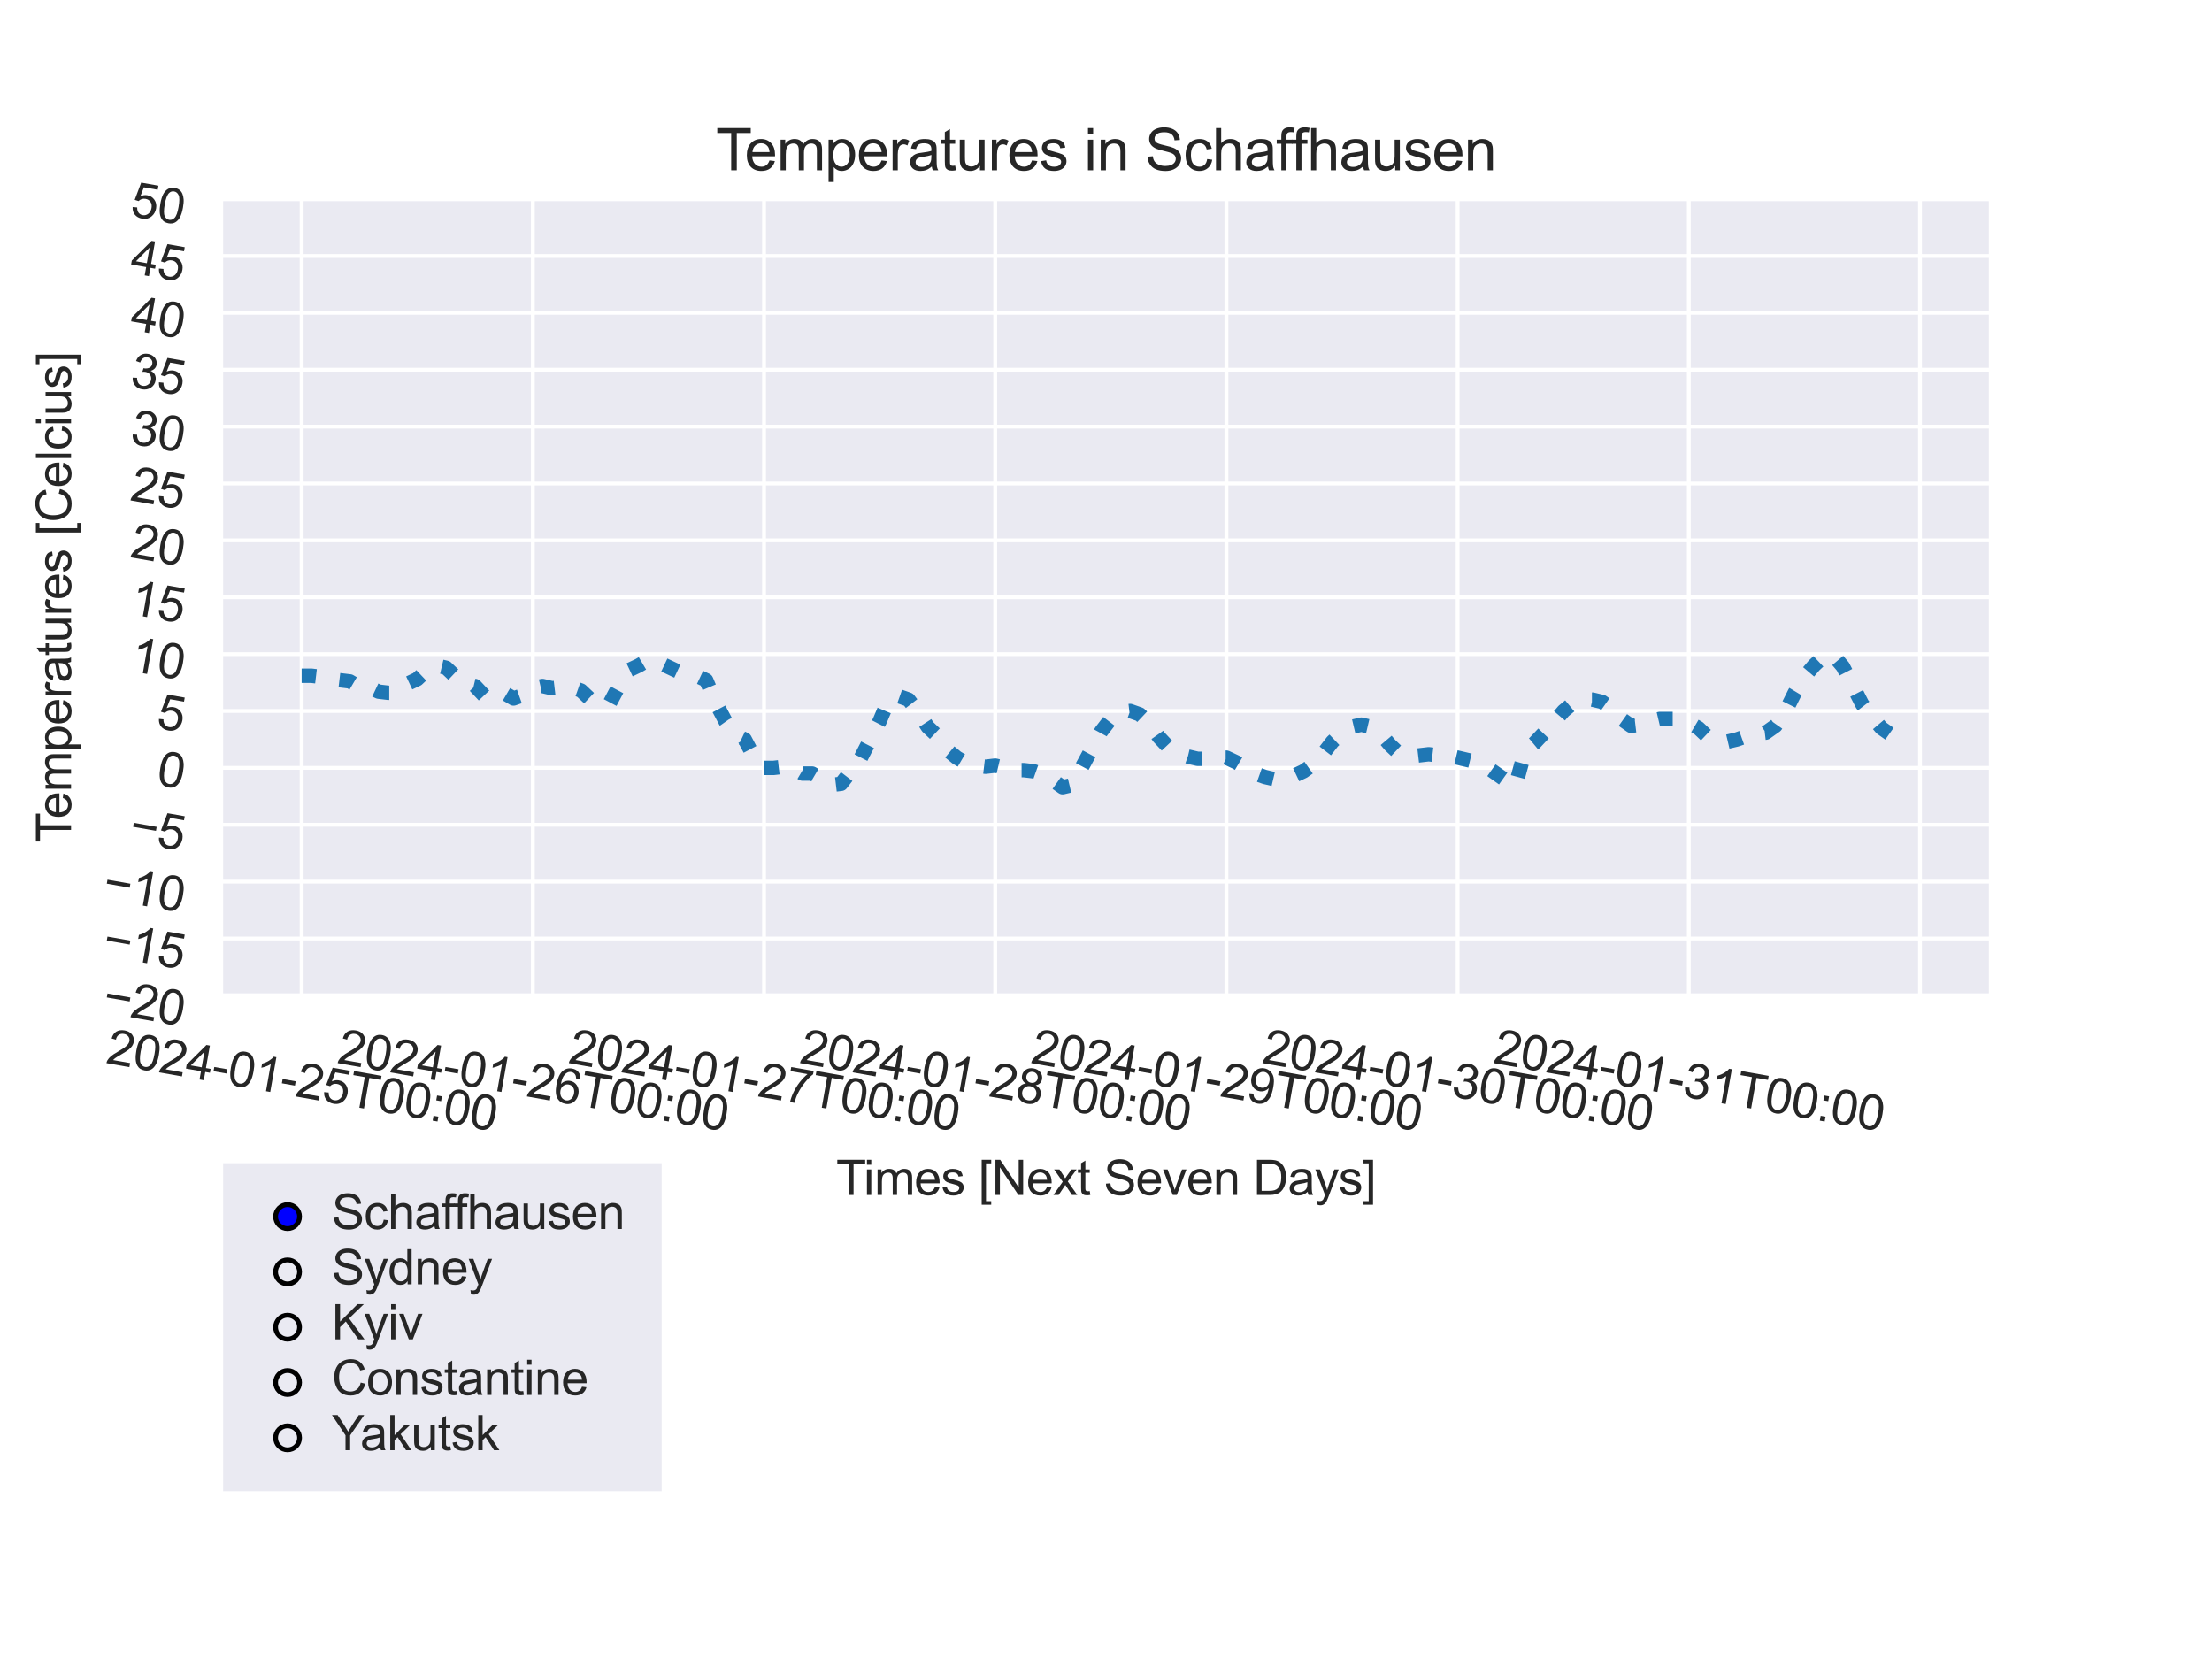 <?xml version="1.0" encoding="utf-8" standalone="no"?>
<!DOCTYPE svg PUBLIC "-//W3C//DTD SVG 1.1//EN"
  "http://www.w3.org/Graphics/SVG/1.1/DTD/svg11.dtd">
<svg xmlns:xlink="http://www.w3.org/1999/xlink" width="460.8pt" height="345.6pt" viewBox="0 0 460.8 345.6" xmlns="http://www.w3.org/2000/svg" version="1.1">
 <defs>
  <style type="text/css">*{stroke-linejoin: round; stroke-linecap: butt}</style>
 </defs>
 <g id="figure_1">
  <g id="patch_1">
   <path d="M 0 345.6 
L 460.8 345.6 
L 460.8 0 
L 0 0 
z
" style="fill: #ffffff"/>
  </g>
  <g id="axes_1">
   <g id="patch_2">
    <path d="M 46.08 207.36 
L 414.72 207.36 
L 414.72 41.472 
L 46.08 41.472 
z
" style="fill: #eaeaf2"/>
   </g>
   <g id="matplotlib.axis_1">
    <g id="xtick_1">
     <g id="line2d_1">
      <path d="M 62.836 207.36 
L 62.836 41.472 
" clip-path="url(#p18db54aef4)" style="fill: none; stroke: #ffffff; stroke-width: 0.8; stroke-linecap: round"/>
     </g>
     <g id="text_1">
      <!-- 2024-01-25T00:00 -->
      <g style="fill: #262626" transform="translate(21.874 221.409) rotate(-350) scale(0.1 -0.1)">
       <defs>
        <path id="ArialMT-32" d="M 3222 541 
L 3222 0 
L 194 0 
Q 188 203 259 391 
Q 375 700 629 1000 
Q 884 1300 1366 1694 
Q 2113 2306 2375 2664 
Q 2638 3022 2638 3341 
Q 2638 3675 2398 3904 
Q 2159 4134 1775 4134 
Q 1369 4134 1125 3890 
Q 881 3647 878 3216 
L 300 3275 
Q 359 3922 746 4261 
Q 1134 4600 1788 4600 
Q 2447 4600 2831 4234 
Q 3216 3869 3216 3328 
Q 3216 3053 3103 2787 
Q 2991 2522 2730 2228 
Q 2469 1934 1863 1422 
Q 1356 997 1212 845 
Q 1069 694 975 541 
L 3222 541 
z
" transform="scale(0.016)"/>
        <path id="ArialMT-30" d="M 266 2259 
Q 266 3072 433 3567 
Q 600 4063 929 4331 
Q 1259 4600 1759 4600 
Q 2128 4600 2406 4451 
Q 2684 4303 2865 4023 
Q 3047 3744 3150 3342 
Q 3253 2941 3253 2259 
Q 3253 1453 3087 958 
Q 2922 463 2592 192 
Q 2263 -78 1759 -78 
Q 1097 -78 719 397 
Q 266 969 266 2259 
z
M 844 2259 
Q 844 1131 1108 757 
Q 1372 384 1759 384 
Q 2147 384 2411 759 
Q 2675 1134 2675 2259 
Q 2675 3391 2411 3762 
Q 2147 4134 1753 4134 
Q 1366 4134 1134 3806 
Q 844 3388 844 2259 
z
" transform="scale(0.016)"/>
        <path id="ArialMT-34" d="M 2069 0 
L 2069 1097 
L 81 1097 
L 81 1613 
L 2172 4581 
L 2631 4581 
L 2631 1613 
L 3250 1613 
L 3250 1097 
L 2631 1097 
L 2631 0 
L 2069 0 
z
M 2069 1613 
L 2069 3678 
L 634 1613 
L 2069 1613 
z
" transform="scale(0.016)"/>
        <path id="ArialMT-2d" d="M 203 1375 
L 203 1941 
L 1931 1941 
L 1931 1375 
L 203 1375 
z
" transform="scale(0.016)"/>
        <path id="ArialMT-31" d="M 2384 0 
L 1822 0 
L 1822 3584 
Q 1619 3391 1289 3197 
Q 959 3003 697 2906 
L 697 3450 
Q 1169 3672 1522 3987 
Q 1875 4303 2022 4600 
L 2384 4600 
L 2384 0 
z
" transform="scale(0.016)"/>
        <path id="ArialMT-35" d="M 266 1200 
L 856 1250 
Q 922 819 1161 601 
Q 1400 384 1738 384 
Q 2144 384 2425 690 
Q 2706 997 2706 1503 
Q 2706 1984 2436 2262 
Q 2166 2541 1728 2541 
Q 1456 2541 1237 2417 
Q 1019 2294 894 2097 
L 366 2166 
L 809 4519 
L 3088 4519 
L 3088 3981 
L 1259 3981 
L 1013 2750 
Q 1425 3038 1878 3038 
Q 2478 3038 2890 2622 
Q 3303 2206 3303 1553 
Q 3303 931 2941 478 
Q 2500 -78 1738 -78 
Q 1113 -78 717 272 
Q 322 622 266 1200 
z
" transform="scale(0.016)"/>
        <path id="ArialMT-54" d="M 1659 0 
L 1659 4041 
L 150 4041 
L 150 4581 
L 3781 4581 
L 3781 4041 
L 2266 4041 
L 2266 0 
L 1659 0 
z
" transform="scale(0.016)"/>
        <path id="ArialMT-3a" d="M 578 2678 
L 578 3319 
L 1219 3319 
L 1219 2678 
L 578 2678 
z
M 578 0 
L 578 641 
L 1219 641 
L 1219 0 
L 578 0 
z
" transform="scale(0.016)"/>
       </defs>
       <use xlink:href="#ArialMT-32"/>
       <use xlink:href="#ArialMT-30" x="55.615"/>
       <use xlink:href="#ArialMT-32" x="111.23"/>
       <use xlink:href="#ArialMT-34" x="166.846"/>
       <use xlink:href="#ArialMT-2d" x="222.461"/>
       <use xlink:href="#ArialMT-30" x="255.762"/>
       <use xlink:href="#ArialMT-31" x="311.377"/>
       <use xlink:href="#ArialMT-2d" x="366.992"/>
       <use xlink:href="#ArialMT-32" x="400.293"/>
       <use xlink:href="#ArialMT-35" x="455.908"/>
       <use xlink:href="#ArialMT-54" x="511.523"/>
       <use xlink:href="#ArialMT-30" x="572.607"/>
       <use xlink:href="#ArialMT-30" x="628.223"/>
       <use xlink:href="#ArialMT-3a" x="683.838"/>
       <use xlink:href="#ArialMT-30" x="711.621"/>
       <use xlink:href="#ArialMT-30" x="767.236"/>
      </g>
     </g>
    </g>
    <g id="xtick_2">
     <g id="line2d_2">
      <path d="M 110.998 207.36 
L 110.998 41.472 
" clip-path="url(#p18db54aef4)" style="fill: none; stroke: #ffffff; stroke-width: 0.8; stroke-linecap: round"/>
     </g>
     <g id="text_2">
      <!-- 2024-01-26T00:00 -->
      <g style="fill: #262626" transform="translate(70.036 221.409) rotate(-350) scale(0.1 -0.1)">
       <defs>
        <path id="ArialMT-36" d="M 3184 3459 
L 2625 3416 
Q 2550 3747 2413 3897 
Q 2184 4138 1850 4138 
Q 1581 4138 1378 3988 
Q 1113 3794 959 3422 
Q 806 3050 800 2363 
Q 1003 2672 1297 2822 
Q 1591 2972 1913 2972 
Q 2475 2972 2870 2558 
Q 3266 2144 3266 1488 
Q 3266 1056 3080 686 
Q 2894 316 2569 119 
Q 2244 -78 1831 -78 
Q 1128 -78 684 439 
Q 241 956 241 2144 
Q 241 3472 731 4075 
Q 1159 4600 1884 4600 
Q 2425 4600 2770 4297 
Q 3116 3994 3184 3459 
z
M 888 1484 
Q 888 1194 1011 928 
Q 1134 663 1356 523 
Q 1578 384 1822 384 
Q 2178 384 2434 671 
Q 2691 959 2691 1453 
Q 2691 1928 2437 2201 
Q 2184 2475 1800 2475 
Q 1419 2475 1153 2201 
Q 888 1928 888 1484 
z
" transform="scale(0.016)"/>
       </defs>
       <use xlink:href="#ArialMT-32"/>
       <use xlink:href="#ArialMT-30" x="55.615"/>
       <use xlink:href="#ArialMT-32" x="111.23"/>
       <use xlink:href="#ArialMT-34" x="166.846"/>
       <use xlink:href="#ArialMT-2d" x="222.461"/>
       <use xlink:href="#ArialMT-30" x="255.762"/>
       <use xlink:href="#ArialMT-31" x="311.377"/>
       <use xlink:href="#ArialMT-2d" x="366.992"/>
       <use xlink:href="#ArialMT-32" x="400.293"/>
       <use xlink:href="#ArialMT-36" x="455.908"/>
       <use xlink:href="#ArialMT-54" x="511.523"/>
       <use xlink:href="#ArialMT-30" x="572.607"/>
       <use xlink:href="#ArialMT-30" x="628.223"/>
       <use xlink:href="#ArialMT-3a" x="683.838"/>
       <use xlink:href="#ArialMT-30" x="711.621"/>
       <use xlink:href="#ArialMT-30" x="767.236"/>
      </g>
     </g>
    </g>
    <g id="xtick_3">
     <g id="line2d_3">
      <path d="M 159.16 207.36 
L 159.16 41.472 
" clip-path="url(#p18db54aef4)" style="fill: none; stroke: #ffffff; stroke-width: 0.8; stroke-linecap: round"/>
     </g>
     <g id="text_3">
      <!-- 2024-01-27T00:00 -->
      <g style="fill: #262626" transform="translate(118.198 221.409) rotate(-350) scale(0.1 -0.1)">
       <defs>
        <path id="ArialMT-37" d="M 303 3981 
L 303 4522 
L 3269 4522 
L 3269 4084 
Q 2831 3619 2401 2847 
Q 1972 2075 1738 1259 
Q 1569 684 1522 0 
L 944 0 
Q 953 541 1156 1306 
Q 1359 2072 1739 2783 
Q 2119 3494 2547 3981 
L 303 3981 
z
" transform="scale(0.016)"/>
       </defs>
       <use xlink:href="#ArialMT-32"/>
       <use xlink:href="#ArialMT-30" x="55.615"/>
       <use xlink:href="#ArialMT-32" x="111.23"/>
       <use xlink:href="#ArialMT-34" x="166.846"/>
       <use xlink:href="#ArialMT-2d" x="222.461"/>
       <use xlink:href="#ArialMT-30" x="255.762"/>
       <use xlink:href="#ArialMT-31" x="311.377"/>
       <use xlink:href="#ArialMT-2d" x="366.992"/>
       <use xlink:href="#ArialMT-32" x="400.293"/>
       <use xlink:href="#ArialMT-37" x="455.908"/>
       <use xlink:href="#ArialMT-54" x="511.523"/>
       <use xlink:href="#ArialMT-30" x="572.607"/>
       <use xlink:href="#ArialMT-30" x="628.223"/>
       <use xlink:href="#ArialMT-3a" x="683.838"/>
       <use xlink:href="#ArialMT-30" x="711.621"/>
       <use xlink:href="#ArialMT-30" x="767.236"/>
      </g>
     </g>
    </g>
    <g id="xtick_4">
     <g id="line2d_4">
      <path d="M 207.322 207.36 
L 207.322 41.472 
" clip-path="url(#p18db54aef4)" style="fill: none; stroke: #ffffff; stroke-width: 0.8; stroke-linecap: round"/>
     </g>
     <g id="text_4">
      <!-- 2024-01-28T00:00 -->
      <g style="fill: #262626" transform="translate(166.36 221.409) rotate(-350) scale(0.1 -0.1)">
       <defs>
        <path id="ArialMT-38" d="M 1131 2484 
Q 781 2613 612 2850 
Q 444 3088 444 3419 
Q 444 3919 803 4259 
Q 1163 4600 1759 4600 
Q 2359 4600 2725 4251 
Q 3091 3903 3091 3403 
Q 3091 3084 2923 2848 
Q 2756 2613 2416 2484 
Q 2838 2347 3058 2040 
Q 3278 1734 3278 1309 
Q 3278 722 2862 322 
Q 2447 -78 1769 -78 
Q 1091 -78 675 323 
Q 259 725 259 1325 
Q 259 1772 486 2073 
Q 713 2375 1131 2484 
z
M 1019 3438 
Q 1019 3113 1228 2906 
Q 1438 2700 1772 2700 
Q 2097 2700 2305 2904 
Q 2513 3109 2513 3406 
Q 2513 3716 2298 3927 
Q 2084 4138 1766 4138 
Q 1444 4138 1231 3931 
Q 1019 3725 1019 3438 
z
M 838 1322 
Q 838 1081 952 856 
Q 1066 631 1291 507 
Q 1516 384 1775 384 
Q 2178 384 2440 643 
Q 2703 903 2703 1303 
Q 2703 1709 2433 1975 
Q 2163 2241 1756 2241 
Q 1359 2241 1098 1978 
Q 838 1716 838 1322 
z
" transform="scale(0.016)"/>
       </defs>
       <use xlink:href="#ArialMT-32"/>
       <use xlink:href="#ArialMT-30" x="55.615"/>
       <use xlink:href="#ArialMT-32" x="111.23"/>
       <use xlink:href="#ArialMT-34" x="166.846"/>
       <use xlink:href="#ArialMT-2d" x="222.461"/>
       <use xlink:href="#ArialMT-30" x="255.762"/>
       <use xlink:href="#ArialMT-31" x="311.377"/>
       <use xlink:href="#ArialMT-2d" x="366.992"/>
       <use xlink:href="#ArialMT-32" x="400.293"/>
       <use xlink:href="#ArialMT-38" x="455.908"/>
       <use xlink:href="#ArialMT-54" x="511.523"/>
       <use xlink:href="#ArialMT-30" x="572.607"/>
       <use xlink:href="#ArialMT-30" x="628.223"/>
       <use xlink:href="#ArialMT-3a" x="683.838"/>
       <use xlink:href="#ArialMT-30" x="711.621"/>
       <use xlink:href="#ArialMT-30" x="767.236"/>
      </g>
     </g>
    </g>
    <g id="xtick_5">
     <g id="line2d_5">
      <path d="M 255.484 207.36 
L 255.484 41.472 
" clip-path="url(#p18db54aef4)" style="fill: none; stroke: #ffffff; stroke-width: 0.8; stroke-linecap: round"/>
     </g>
     <g id="text_5">
      <!-- 2024-01-29T00:00 -->
      <g style="fill: #262626" transform="translate(214.522 221.409) rotate(-350) scale(0.1 -0.1)">
       <defs>
        <path id="ArialMT-39" d="M 350 1059 
L 891 1109 
Q 959 728 1153 556 
Q 1347 384 1650 384 
Q 1909 384 2104 503 
Q 2300 622 2425 820 
Q 2550 1019 2634 1356 
Q 2719 1694 2719 2044 
Q 2719 2081 2716 2156 
Q 2547 1888 2255 1720 
Q 1963 1553 1622 1553 
Q 1053 1553 659 1965 
Q 266 2378 266 3053 
Q 266 3750 677 4175 
Q 1088 4600 1706 4600 
Q 2153 4600 2523 4359 
Q 2894 4119 3086 3673 
Q 3278 3228 3278 2384 
Q 3278 1506 3087 986 
Q 2897 466 2520 194 
Q 2144 -78 1638 -78 
Q 1100 -78 759 220 
Q 419 519 350 1059 
z
M 2653 3081 
Q 2653 3566 2395 3850 
Q 2138 4134 1775 4134 
Q 1400 4134 1122 3828 
Q 844 3522 844 3034 
Q 844 2597 1108 2323 
Q 1372 2050 1759 2050 
Q 2150 2050 2401 2323 
Q 2653 2597 2653 3081 
z
" transform="scale(0.016)"/>
       </defs>
       <use xlink:href="#ArialMT-32"/>
       <use xlink:href="#ArialMT-30" x="55.615"/>
       <use xlink:href="#ArialMT-32" x="111.23"/>
       <use xlink:href="#ArialMT-34" x="166.846"/>
       <use xlink:href="#ArialMT-2d" x="222.461"/>
       <use xlink:href="#ArialMT-30" x="255.762"/>
       <use xlink:href="#ArialMT-31" x="311.377"/>
       <use xlink:href="#ArialMT-2d" x="366.992"/>
       <use xlink:href="#ArialMT-32" x="400.293"/>
       <use xlink:href="#ArialMT-39" x="455.908"/>
       <use xlink:href="#ArialMT-54" x="511.523"/>
       <use xlink:href="#ArialMT-30" x="572.607"/>
       <use xlink:href="#ArialMT-30" x="628.223"/>
       <use xlink:href="#ArialMT-3a" x="683.838"/>
       <use xlink:href="#ArialMT-30" x="711.621"/>
       <use xlink:href="#ArialMT-30" x="767.236"/>
      </g>
     </g>
    </g>
    <g id="xtick_6">
     <g id="line2d_6">
      <path d="M 303.646 207.36 
L 303.646 41.472 
" clip-path="url(#p18db54aef4)" style="fill: none; stroke: #ffffff; stroke-width: 0.8; stroke-linecap: round"/>
     </g>
     <g id="text_6">
      <!-- 2024-01-30T00:00 -->
      <g style="fill: #262626" transform="translate(262.684 221.409) rotate(-350) scale(0.1 -0.1)">
       <defs>
        <path id="ArialMT-33" d="M 269 1209 
L 831 1284 
Q 928 806 1161 595 
Q 1394 384 1728 384 
Q 2125 384 2398 659 
Q 2672 934 2672 1341 
Q 2672 1728 2419 1979 
Q 2166 2231 1775 2231 
Q 1616 2231 1378 2169 
L 1441 2663 
Q 1497 2656 1531 2656 
Q 1891 2656 2178 2843 
Q 2466 3031 2466 3422 
Q 2466 3731 2256 3934 
Q 2047 4138 1716 4138 
Q 1388 4138 1169 3931 
Q 950 3725 888 3313 
L 325 3413 
Q 428 3978 793 4289 
Q 1159 4600 1703 4600 
Q 2078 4600 2393 4439 
Q 2709 4278 2876 4000 
Q 3044 3722 3044 3409 
Q 3044 3113 2884 2869 
Q 2725 2625 2413 2481 
Q 2819 2388 3044 2092 
Q 3269 1797 3269 1353 
Q 3269 753 2831 336 
Q 2394 -81 1725 -81 
Q 1122 -81 723 278 
Q 325 638 269 1209 
z
" transform="scale(0.016)"/>
       </defs>
       <use xlink:href="#ArialMT-32"/>
       <use xlink:href="#ArialMT-30" x="55.615"/>
       <use xlink:href="#ArialMT-32" x="111.23"/>
       <use xlink:href="#ArialMT-34" x="166.846"/>
       <use xlink:href="#ArialMT-2d" x="222.461"/>
       <use xlink:href="#ArialMT-30" x="255.762"/>
       <use xlink:href="#ArialMT-31" x="311.377"/>
       <use xlink:href="#ArialMT-2d" x="366.992"/>
       <use xlink:href="#ArialMT-33" x="400.293"/>
       <use xlink:href="#ArialMT-30" x="455.908"/>
       <use xlink:href="#ArialMT-54" x="511.523"/>
       <use xlink:href="#ArialMT-30" x="572.607"/>
       <use xlink:href="#ArialMT-30" x="628.223"/>
       <use xlink:href="#ArialMT-3a" x="683.838"/>
       <use xlink:href="#ArialMT-30" x="711.621"/>
       <use xlink:href="#ArialMT-30" x="767.236"/>
      </g>
     </g>
    </g>
    <g id="xtick_7">
     <g id="line2d_7">
      <path d="M 351.808 207.36 
L 351.808 41.472 
" clip-path="url(#p18db54aef4)" style="fill: none; stroke: #ffffff; stroke-width: 0.8; stroke-linecap: round"/>
     </g>
     <g id="text_7">
      <!-- 2024-01-31T00:00 -->
      <g style="fill: #262626" transform="translate(310.846 221.409) rotate(-350) scale(0.1 -0.1)">
       <use xlink:href="#ArialMT-32"/>
       <use xlink:href="#ArialMT-30" x="55.615"/>
       <use xlink:href="#ArialMT-32" x="111.23"/>
       <use xlink:href="#ArialMT-34" x="166.846"/>
       <use xlink:href="#ArialMT-2d" x="222.461"/>
       <use xlink:href="#ArialMT-30" x="255.762"/>
       <use xlink:href="#ArialMT-31" x="311.377"/>
       <use xlink:href="#ArialMT-2d" x="366.992"/>
       <use xlink:href="#ArialMT-33" x="400.293"/>
       <use xlink:href="#ArialMT-31" x="455.908"/>
       <use xlink:href="#ArialMT-54" x="511.523"/>
       <use xlink:href="#ArialMT-30" x="572.607"/>
       <use xlink:href="#ArialMT-30" x="628.223"/>
       <use xlink:href="#ArialMT-3a" x="683.838"/>
       <use xlink:href="#ArialMT-30" x="711.621"/>
       <use xlink:href="#ArialMT-30" x="767.236"/>
      </g>
     </g>
    </g>
    <g id="xtick_8">
     <g id="line2d_8">
      <path d="M 399.97 207.36 
L 399.97 41.472 
" clip-path="url(#p18db54aef4)" style="fill: none; stroke: #ffffff; stroke-width: 0.8; stroke-linecap: round"/>
     </g>
    </g>
    <g id="text_8">
     <!-- Times [Next Seven Days] -->
     <g style="fill: #262626" transform="translate(174.184 248.933) scale(0.1 -0.1)">
      <defs>
       <path id="ArialMT-69" d="M 425 3934 
L 425 4581 
L 988 4581 
L 988 3934 
L 425 3934 
z
M 425 0 
L 425 3319 
L 988 3319 
L 988 0 
L 425 0 
z
" transform="scale(0.016)"/>
       <path id="ArialMT-6d" d="M 422 0 
L 422 3319 
L 925 3319 
L 925 2853 
Q 1081 3097 1340 3245 
Q 1600 3394 1931 3394 
Q 2300 3394 2536 3241 
Q 2772 3088 2869 2813 
Q 3263 3394 3894 3394 
Q 4388 3394 4653 3120 
Q 4919 2847 4919 2278 
L 4919 0 
L 4359 0 
L 4359 2091 
Q 4359 2428 4304 2576 
Q 4250 2725 4106 2815 
Q 3963 2906 3769 2906 
Q 3419 2906 3187 2673 
Q 2956 2441 2956 1928 
L 2956 0 
L 2394 0 
L 2394 2156 
Q 2394 2531 2256 2718 
Q 2119 2906 1806 2906 
Q 1569 2906 1367 2781 
Q 1166 2656 1075 2415 
Q 984 2175 984 1722 
L 984 0 
L 422 0 
z
" transform="scale(0.016)"/>
       <path id="ArialMT-65" d="M 2694 1069 
L 3275 997 
Q 3138 488 2766 206 
Q 2394 -75 1816 -75 
Q 1088 -75 661 373 
Q 234 822 234 1631 
Q 234 2469 665 2931 
Q 1097 3394 1784 3394 
Q 2450 3394 2872 2941 
Q 3294 2488 3294 1666 
Q 3294 1616 3291 1516 
L 816 1516 
Q 847 969 1125 678 
Q 1403 388 1819 388 
Q 2128 388 2347 550 
Q 2566 713 2694 1069 
z
M 847 1978 
L 2700 1978 
Q 2663 2397 2488 2606 
Q 2219 2931 1791 2931 
Q 1403 2931 1139 2672 
Q 875 2413 847 1978 
z
" transform="scale(0.016)"/>
       <path id="ArialMT-73" d="M 197 991 
L 753 1078 
Q 800 744 1014 566 
Q 1228 388 1613 388 
Q 2000 388 2187 545 
Q 2375 703 2375 916 
Q 2375 1106 2209 1216 
Q 2094 1291 1634 1406 
Q 1016 1563 777 1677 
Q 538 1791 414 1992 
Q 291 2194 291 2438 
Q 291 2659 392 2848 
Q 494 3038 669 3163 
Q 800 3259 1026 3326 
Q 1253 3394 1513 3394 
Q 1903 3394 2198 3281 
Q 2494 3169 2634 2976 
Q 2775 2784 2828 2463 
L 2278 2388 
Q 2241 2644 2061 2787 
Q 1881 2931 1553 2931 
Q 1166 2931 1000 2803 
Q 834 2675 834 2503 
Q 834 2394 903 2306 
Q 972 2216 1119 2156 
Q 1203 2125 1616 2013 
Q 2213 1853 2448 1751 
Q 2684 1650 2818 1456 
Q 2953 1263 2953 975 
Q 2953 694 2789 445 
Q 2625 197 2315 61 
Q 2006 -75 1616 -75 
Q 969 -75 630 194 
Q 291 463 197 991 
z
" transform="scale(0.016)"/>
       <path id="ArialMT-20" transform="scale(0.016)"/>
       <path id="ArialMT-5b" d="M 434 -1272 
L 434 4581 
L 1675 4581 
L 1675 4116 
L 997 4116 
L 997 -806 
L 1675 -806 
L 1675 -1272 
L 434 -1272 
z
" transform="scale(0.016)"/>
       <path id="ArialMT-4e" d="M 488 0 
L 488 4581 
L 1109 4581 
L 3516 984 
L 3516 4581 
L 4097 4581 
L 4097 0 
L 3475 0 
L 1069 3600 
L 1069 0 
L 488 0 
z
" transform="scale(0.016)"/>
       <path id="ArialMT-78" d="M 47 0 
L 1259 1725 
L 138 3319 
L 841 3319 
L 1350 2541 
Q 1494 2319 1581 2169 
Q 1719 2375 1834 2534 
L 2394 3319 
L 3066 3319 
L 1919 1756 
L 3153 0 
L 2463 0 
L 1781 1031 
L 1600 1309 
L 728 0 
L 47 0 
z
" transform="scale(0.016)"/>
       <path id="ArialMT-74" d="M 1650 503 
L 1731 6 
Q 1494 -44 1306 -44 
Q 1000 -44 831 53 
Q 663 150 594 308 
Q 525 466 525 972 
L 525 2881 
L 113 2881 
L 113 3319 
L 525 3319 
L 525 4141 
L 1084 4478 
L 1084 3319 
L 1650 3319 
L 1650 2881 
L 1084 2881 
L 1084 941 
Q 1084 700 1114 631 
Q 1144 563 1211 522 
Q 1278 481 1403 481 
Q 1497 481 1650 503 
z
" transform="scale(0.016)"/>
       <path id="ArialMT-53" d="M 288 1472 
L 859 1522 
Q 900 1178 1048 958 
Q 1197 738 1509 602 
Q 1822 466 2213 466 
Q 2559 466 2825 569 
Q 3091 672 3220 851 
Q 3350 1031 3350 1244 
Q 3350 1459 3225 1620 
Q 3100 1781 2813 1891 
Q 2628 1963 1997 2114 
Q 1366 2266 1113 2400 
Q 784 2572 623 2826 
Q 463 3081 463 3397 
Q 463 3744 659 4045 
Q 856 4347 1234 4503 
Q 1613 4659 2075 4659 
Q 2584 4659 2973 4495 
Q 3363 4331 3572 4012 
Q 3781 3694 3797 3291 
L 3216 3247 
Q 3169 3681 2898 3903 
Q 2628 4125 2100 4125 
Q 1550 4125 1298 3923 
Q 1047 3722 1047 3438 
Q 1047 3191 1225 3031 
Q 1400 2872 2139 2705 
Q 2878 2538 3153 2413 
Q 3553 2228 3743 1945 
Q 3934 1663 3934 1294 
Q 3934 928 3725 604 
Q 3516 281 3123 101 
Q 2731 -78 2241 -78 
Q 1619 -78 1198 103 
Q 778 284 539 648 
Q 300 1013 288 1472 
z
" transform="scale(0.016)"/>
       <path id="ArialMT-76" d="M 1344 0 
L 81 3319 
L 675 3319 
L 1388 1331 
Q 1503 1009 1600 663 
Q 1675 925 1809 1294 
L 2547 3319 
L 3125 3319 
L 1869 0 
L 1344 0 
z
" transform="scale(0.016)"/>
       <path id="ArialMT-6e" d="M 422 0 
L 422 3319 
L 928 3319 
L 928 2847 
Q 1294 3394 1984 3394 
Q 2284 3394 2536 3286 
Q 2788 3178 2913 3003 
Q 3038 2828 3088 2588 
Q 3119 2431 3119 2041 
L 3119 0 
L 2556 0 
L 2556 2019 
Q 2556 2363 2490 2533 
Q 2425 2703 2258 2804 
Q 2091 2906 1866 2906 
Q 1506 2906 1245 2678 
Q 984 2450 984 1813 
L 984 0 
L 422 0 
z
" transform="scale(0.016)"/>
       <path id="ArialMT-44" d="M 494 0 
L 494 4581 
L 2072 4581 
Q 2606 4581 2888 4516 
Q 3281 4425 3559 4188 
Q 3922 3881 4101 3404 
Q 4281 2928 4281 2316 
Q 4281 1794 4159 1391 
Q 4038 988 3847 723 
Q 3656 459 3429 307 
Q 3203 156 2883 78 
Q 2563 0 2147 0 
L 494 0 
z
M 1100 541 
L 2078 541 
Q 2531 541 2789 625 
Q 3047 709 3200 863 
Q 3416 1078 3536 1442 
Q 3656 1806 3656 2325 
Q 3656 3044 3420 3430 
Q 3184 3816 2847 3947 
Q 2603 4041 2063 4041 
L 1100 4041 
L 1100 541 
z
" transform="scale(0.016)"/>
       <path id="ArialMT-61" d="M 2588 409 
Q 2275 144 1986 34 
Q 1697 -75 1366 -75 
Q 819 -75 525 192 
Q 231 459 231 875 
Q 231 1119 342 1320 
Q 453 1522 633 1644 
Q 813 1766 1038 1828 
Q 1203 1872 1538 1913 
Q 2219 1994 2541 2106 
Q 2544 2222 2544 2253 
Q 2544 2597 2384 2738 
Q 2169 2928 1744 2928 
Q 1347 2928 1158 2789 
Q 969 2650 878 2297 
L 328 2372 
Q 403 2725 575 2942 
Q 747 3159 1072 3276 
Q 1397 3394 1825 3394 
Q 2250 3394 2515 3294 
Q 2781 3194 2906 3042 
Q 3031 2891 3081 2659 
Q 3109 2516 3109 2141 
L 3109 1391 
Q 3109 606 3145 398 
Q 3181 191 3288 0 
L 2700 0 
Q 2613 175 2588 409 
z
M 2541 1666 
Q 2234 1541 1622 1453 
Q 1275 1403 1131 1340 
Q 988 1278 909 1158 
Q 831 1038 831 891 
Q 831 666 1001 516 
Q 1172 366 1500 366 
Q 1825 366 2078 508 
Q 2331 650 2450 897 
Q 2541 1088 2541 1459 
L 2541 1666 
z
" transform="scale(0.016)"/>
       <path id="ArialMT-79" d="M 397 -1278 
L 334 -750 
Q 519 -800 656 -800 
Q 844 -800 956 -737 
Q 1069 -675 1141 -563 
Q 1194 -478 1313 -144 
Q 1328 -97 1363 -6 
L 103 3319 
L 709 3319 
L 1400 1397 
Q 1534 1031 1641 628 
Q 1738 1016 1872 1384 
L 2581 3319 
L 3144 3319 
L 1881 -56 
Q 1678 -603 1566 -809 
Q 1416 -1088 1222 -1217 
Q 1028 -1347 759 -1347 
Q 597 -1347 397 -1278 
z
" transform="scale(0.016)"/>
       <path id="ArialMT-5d" d="M 1363 -1272 
L 122 -1272 
L 122 -806 
L 800 -806 
L 800 4116 
L 122 4116 
L 122 4581 
L 1363 4581 
L 1363 -1272 
z
" transform="scale(0.016)"/>
      </defs>
      <use xlink:href="#ArialMT-54"/>
      <use xlink:href="#ArialMT-69" x="57.334"/>
      <use xlink:href="#ArialMT-6d" x="79.551"/>
      <use xlink:href="#ArialMT-65" x="162.852"/>
      <use xlink:href="#ArialMT-73" x="218.467"/>
      <use xlink:href="#ArialMT-20" x="268.467"/>
      <use xlink:href="#ArialMT-5b" x="296.25"/>
      <use xlink:href="#ArialMT-4e" x="324.033"/>
      <use xlink:href="#ArialMT-65" x="396.25"/>
      <use xlink:href="#ArialMT-78" x="451.865"/>
      <use xlink:href="#ArialMT-74" x="501.865"/>
      <use xlink:href="#ArialMT-20" x="529.648"/>
      <use xlink:href="#ArialMT-53" x="557.432"/>
      <use xlink:href="#ArialMT-65" x="624.131"/>
      <use xlink:href="#ArialMT-76" x="679.746"/>
      <use xlink:href="#ArialMT-65" x="729.746"/>
      <use xlink:href="#ArialMT-6e" x="785.361"/>
      <use xlink:href="#ArialMT-20" x="840.977"/>
      <use xlink:href="#ArialMT-44" x="868.76"/>
      <use xlink:href="#ArialMT-61" x="940.977"/>
      <use xlink:href="#ArialMT-79" x="996.592"/>
      <use xlink:href="#ArialMT-73" x="1046.592"/>
      <use xlink:href="#ArialMT-5d" x="1096.592"/>
     </g>
    </g>
   </g>
   <g id="matplotlib.axis_2">
    <g id="ytick_1">
     <g id="line2d_9">
      <path d="M 46.08 207.36 
L 414.72 207.36 
" clip-path="url(#p18db54aef4)" style="fill: none; stroke: #ffffff; stroke-width: 0.8; stroke-linecap: round"/>
     </g>
     <g id="text_9">
      <!-- −20 -->
      <g style="fill: #262626" transform="translate(21.132 210.83) rotate(-350) scale(0.1 -0.1)">
       <defs>
        <path id="ArialMT-2212" d="M 3381 1997 
L 356 1997 
L 356 2522 
L 3381 2522 
L 3381 1997 
z
" transform="scale(0.016)"/>
       </defs>
       <use xlink:href="#ArialMT-2212"/>
       <use xlink:href="#ArialMT-32" x="58.398"/>
       <use xlink:href="#ArialMT-30" x="114.014"/>
      </g>
     </g>
    </g>
    <g id="ytick_2">
     <g id="line2d_10">
      <path d="M 46.08 195.511 
L 414.72 195.511 
" clip-path="url(#p18db54aef4)" style="fill: none; stroke: #ffffff; stroke-width: 0.8; stroke-linecap: round"/>
     </g>
     <g id="text_10">
      <!-- −15 -->
      <g style="fill: #262626" transform="translate(21.132 198.981) rotate(-350) scale(0.1 -0.1)">
       <use xlink:href="#ArialMT-2212"/>
       <use xlink:href="#ArialMT-31" x="58.398"/>
       <use xlink:href="#ArialMT-35" x="114.014"/>
      </g>
     </g>
    </g>
    <g id="ytick_3">
     <g id="line2d_11">
      <path d="M 46.08 183.662 
L 414.72 183.662 
" clip-path="url(#p18db54aef4)" style="fill: none; stroke: #ffffff; stroke-width: 0.8; stroke-linecap: round"/>
     </g>
     <g id="text_11">
      <!-- −10 -->
      <g style="fill: #262626" transform="translate(21.132 187.132) rotate(-350) scale(0.1 -0.1)">
       <use xlink:href="#ArialMT-2212"/>
       <use xlink:href="#ArialMT-31" x="58.398"/>
       <use xlink:href="#ArialMT-30" x="114.014"/>
      </g>
     </g>
    </g>
    <g id="ytick_4">
     <g id="line2d_12">
      <path d="M 46.08 171.813 
L 414.72 171.813 
" clip-path="url(#p18db54aef4)" style="fill: none; stroke: #ffffff; stroke-width: 0.8; stroke-linecap: round"/>
     </g>
     <g id="text_12">
      <!-- −5 -->
      <g style="fill: #262626" transform="translate(26.609 175.283) rotate(-350) scale(0.1 -0.1)">
       <use xlink:href="#ArialMT-2212"/>
       <use xlink:href="#ArialMT-35" x="58.398"/>
      </g>
     </g>
    </g>
    <g id="ytick_5">
     <g id="line2d_13">
      <path d="M 46.08 159.963 
L 414.72 159.963 
" clip-path="url(#p18db54aef4)" style="fill: none; stroke: #ffffff; stroke-width: 0.8; stroke-linecap: round"/>
     </g>
     <g id="text_13">
      <!-- 0 -->
      <g style="fill: #262626" transform="translate(32.361 163.434) rotate(-350) scale(0.1 -0.1)">
       <use xlink:href="#ArialMT-30"/>
      </g>
     </g>
    </g>
    <g id="ytick_6">
     <g id="line2d_14">
      <path d="M 46.08 148.114 
L 414.72 148.114 
" clip-path="url(#p18db54aef4)" style="fill: none; stroke: #ffffff; stroke-width: 0.8; stroke-linecap: round"/>
     </g>
     <g id="text_14">
      <!-- 5 -->
      <g style="fill: #262626" transform="translate(32.361 151.584) rotate(-350) scale(0.1 -0.1)">
       <use xlink:href="#ArialMT-35"/>
      </g>
     </g>
    </g>
    <g id="ytick_7">
     <g id="line2d_15">
      <path d="M 46.08 136.265 
L 414.72 136.265 
" clip-path="url(#p18db54aef4)" style="fill: none; stroke: #ffffff; stroke-width: 0.8; stroke-linecap: round"/>
     </g>
     <g id="text_15">
      <!-- 10 -->
      <g style="fill: #262626" transform="translate(26.884 139.735) rotate(-350) scale(0.1 -0.1)">
       <use xlink:href="#ArialMT-31"/>
       <use xlink:href="#ArialMT-30" x="55.615"/>
      </g>
     </g>
    </g>
    <g id="ytick_8">
     <g id="line2d_16">
      <path d="M 46.08 124.416 
L 414.72 124.416 
" clip-path="url(#p18db54aef4)" style="fill: none; stroke: #ffffff; stroke-width: 0.8; stroke-linecap: round"/>
     </g>
     <g id="text_16">
      <!-- 15 -->
      <g style="fill: #262626" transform="translate(26.884 127.886) rotate(-350) scale(0.1 -0.1)">
       <use xlink:href="#ArialMT-31"/>
       <use xlink:href="#ArialMT-35" x="55.615"/>
      </g>
     </g>
    </g>
    <g id="ytick_9">
     <g id="line2d_17">
      <path d="M 46.08 112.567 
L 414.72 112.567 
" clip-path="url(#p18db54aef4)" style="fill: none; stroke: #ffffff; stroke-width: 0.8; stroke-linecap: round"/>
     </g>
     <g id="text_17">
      <!-- 20 -->
      <g style="fill: #262626" transform="translate(26.884 116.037) rotate(-350) scale(0.1 -0.1)">
       <use xlink:href="#ArialMT-32"/>
       <use xlink:href="#ArialMT-30" x="55.615"/>
      </g>
     </g>
    </g>
    <g id="ytick_10">
     <g id="line2d_18">
      <path d="M 46.08 100.718 
L 414.72 100.718 
" clip-path="url(#p18db54aef4)" style="fill: none; stroke: #ffffff; stroke-width: 0.8; stroke-linecap: round"/>
     </g>
     <g id="text_18">
      <!-- 25 -->
      <g style="fill: #262626" transform="translate(26.884 104.188) rotate(-350) scale(0.1 -0.1)">
       <use xlink:href="#ArialMT-32"/>
       <use xlink:href="#ArialMT-35" x="55.615"/>
      </g>
     </g>
    </g>
    <g id="ytick_11">
     <g id="line2d_19">
      <path d="M 46.08 88.869 
L 414.72 88.869 
" clip-path="url(#p18db54aef4)" style="fill: none; stroke: #ffffff; stroke-width: 0.8; stroke-linecap: round"/>
     </g>
     <g id="text_19">
      <!-- 30 -->
      <g style="fill: #262626" transform="translate(26.884 92.339) rotate(-350) scale(0.1 -0.1)">
       <use xlink:href="#ArialMT-33"/>
       <use xlink:href="#ArialMT-30" x="55.615"/>
      </g>
     </g>
    </g>
    <g id="ytick_12">
     <g id="line2d_20">
      <path d="M 46.08 77.019 
L 414.72 77.019 
" clip-path="url(#p18db54aef4)" style="fill: none; stroke: #ffffff; stroke-width: 0.8; stroke-linecap: round"/>
     </g>
     <g id="text_20">
      <!-- 35 -->
      <g style="fill: #262626" transform="translate(26.884 80.49) rotate(-350) scale(0.1 -0.1)">
       <use xlink:href="#ArialMT-33"/>
       <use xlink:href="#ArialMT-35" x="55.615"/>
      </g>
     </g>
    </g>
    <g id="ytick_13">
     <g id="line2d_21">
      <path d="M 46.08 65.17 
L 414.72 65.17 
" clip-path="url(#p18db54aef4)" style="fill: none; stroke: #ffffff; stroke-width: 0.8; stroke-linecap: round"/>
     </g>
     <g id="text_21">
      <!-- 40 -->
      <g style="fill: #262626" transform="translate(26.884 68.64) rotate(-350) scale(0.1 -0.1)">
       <use xlink:href="#ArialMT-34"/>
       <use xlink:href="#ArialMT-30" x="55.615"/>
      </g>
     </g>
    </g>
    <g id="ytick_14">
     <g id="line2d_22">
      <path d="M 46.08 53.321 
L 414.72 53.321 
" clip-path="url(#p18db54aef4)" style="fill: none; stroke: #ffffff; stroke-width: 0.8; stroke-linecap: round"/>
     </g>
     <g id="text_22">
      <!-- 45 -->
      <g style="fill: #262626" transform="translate(26.884 56.791) rotate(-350) scale(0.1 -0.1)">
       <use xlink:href="#ArialMT-34"/>
       <use xlink:href="#ArialMT-35" x="55.615"/>
      </g>
     </g>
    </g>
    <g id="ytick_15">
     <g id="line2d_23">
      <path d="M 46.08 41.472 
L 414.72 41.472 
" clip-path="url(#p18db54aef4)" style="fill: none; stroke: #ffffff; stroke-width: 0.8; stroke-linecap: round"/>
     </g>
     <g id="text_23">
      <!-- 50 -->
      <g style="fill: #262626" transform="translate(26.884 44.942) rotate(-350) scale(0.1 -0.1)">
       <use xlink:href="#ArialMT-35"/>
       <use xlink:href="#ArialMT-30" x="55.615"/>
      </g>
     </g>
    </g>
    <g id="text_24">
     <!-- Temperatures [Celcius] -->
     <g style="fill: #262626" transform="translate(14.8 175.541) rotate(-90) scale(0.1 -0.1)">
      <defs>
       <path id="ArialMT-70" d="M 422 -1272 
L 422 3319 
L 934 3319 
L 934 2888 
Q 1116 3141 1344 3267 
Q 1572 3394 1897 3394 
Q 2322 3394 2647 3175 
Q 2972 2956 3137 2557 
Q 3303 2159 3303 1684 
Q 3303 1175 3120 767 
Q 2938 359 2589 142 
Q 2241 -75 1856 -75 
Q 1575 -75 1351 44 
Q 1128 163 984 344 
L 984 -1272 
L 422 -1272 
z
M 931 1641 
Q 931 1000 1190 694 
Q 1450 388 1819 388 
Q 2194 388 2461 705 
Q 2728 1022 2728 1688 
Q 2728 2322 2467 2637 
Q 2206 2953 1844 2953 
Q 1484 2953 1207 2617 
Q 931 2281 931 1641 
z
" transform="scale(0.016)"/>
       <path id="ArialMT-72" d="M 416 0 
L 416 3319 
L 922 3319 
L 922 2816 
Q 1116 3169 1280 3281 
Q 1444 3394 1641 3394 
Q 1925 3394 2219 3213 
L 2025 2691 
Q 1819 2813 1613 2813 
Q 1428 2813 1281 2702 
Q 1134 2591 1072 2394 
Q 978 2094 978 1738 
L 978 0 
L 416 0 
z
" transform="scale(0.016)"/>
       <path id="ArialMT-75" d="M 2597 0 
L 2597 488 
Q 2209 -75 1544 -75 
Q 1250 -75 995 37 
Q 741 150 617 320 
Q 494 491 444 738 
Q 409 903 409 1263 
L 409 3319 
L 972 3319 
L 972 1478 
Q 972 1038 1006 884 
Q 1059 663 1231 536 
Q 1403 409 1656 409 
Q 1909 409 2131 539 
Q 2353 669 2445 892 
Q 2538 1116 2538 1541 
L 2538 3319 
L 3100 3319 
L 3100 0 
L 2597 0 
z
" transform="scale(0.016)"/>
       <path id="ArialMT-43" d="M 3763 1606 
L 4369 1453 
Q 4178 706 3683 314 
Q 3188 -78 2472 -78 
Q 1731 -78 1267 223 
Q 803 525 561 1097 
Q 319 1669 319 2325 
Q 319 3041 592 3573 
Q 866 4106 1370 4382 
Q 1875 4659 2481 4659 
Q 3169 4659 3637 4309 
Q 4106 3959 4291 3325 
L 3694 3184 
Q 3534 3684 3231 3912 
Q 2928 4141 2469 4141 
Q 1941 4141 1586 3887 
Q 1231 3634 1087 3207 
Q 944 2781 944 2328 
Q 944 1744 1114 1308 
Q 1284 872 1643 656 
Q 2003 441 2422 441 
Q 2931 441 3284 734 
Q 3638 1028 3763 1606 
z
" transform="scale(0.016)"/>
       <path id="ArialMT-6c" d="M 409 0 
L 409 4581 
L 972 4581 
L 972 0 
L 409 0 
z
" transform="scale(0.016)"/>
       <path id="ArialMT-63" d="M 2588 1216 
L 3141 1144 
Q 3050 572 2676 248 
Q 2303 -75 1759 -75 
Q 1078 -75 664 370 
Q 250 816 250 1647 
Q 250 2184 428 2587 
Q 606 2991 970 3192 
Q 1334 3394 1763 3394 
Q 2303 3394 2647 3120 
Q 2991 2847 3088 2344 
L 2541 2259 
Q 2463 2594 2264 2762 
Q 2066 2931 1784 2931 
Q 1359 2931 1093 2626 
Q 828 2322 828 1663 
Q 828 994 1084 691 
Q 1341 388 1753 388 
Q 2084 388 2306 591 
Q 2528 794 2588 1216 
z
" transform="scale(0.016)"/>
      </defs>
      <use xlink:href="#ArialMT-54"/>
      <use xlink:href="#ArialMT-65" x="49.959"/>
      <use xlink:href="#ArialMT-6d" x="105.574"/>
      <use xlink:href="#ArialMT-70" x="188.875"/>
      <use xlink:href="#ArialMT-65" x="244.49"/>
      <use xlink:href="#ArialMT-72" x="300.105"/>
      <use xlink:href="#ArialMT-61" x="333.406"/>
      <use xlink:href="#ArialMT-74" x="389.021"/>
      <use xlink:href="#ArialMT-75" x="416.805"/>
      <use xlink:href="#ArialMT-72" x="472.42"/>
      <use xlink:href="#ArialMT-65" x="505.721"/>
      <use xlink:href="#ArialMT-73" x="561.336"/>
      <use xlink:href="#ArialMT-20" x="611.336"/>
      <use xlink:href="#ArialMT-5b" x="639.119"/>
      <use xlink:href="#ArialMT-43" x="666.902"/>
      <use xlink:href="#ArialMT-65" x="739.119"/>
      <use xlink:href="#ArialMT-6c" x="794.734"/>
      <use xlink:href="#ArialMT-63" x="816.951"/>
      <use xlink:href="#ArialMT-69" x="866.951"/>
      <use xlink:href="#ArialMT-75" x="889.168"/>
      <use xlink:href="#ArialMT-73" x="944.783"/>
      <use xlink:href="#ArialMT-5d" x="994.783"/>
     </g>
    </g>
   </g>
   <g id="line2d_24">
    <path d="M 62.836 140.768 
L 64.843 140.768 
L 66.85 141.005 
L 68.857 141.479 
L 72.87 141.953 
L 74.877 143.138 
L 76.884 143.138 
L 78.89 144.086 
L 80.897 144.323 
L 82.904 144.323 
L 84.911 142.427 
L 86.917 141.479 
L 88.924 139.583 
L 90.931 138.635 
L 92.938 139.109 
L 94.944 141.005 
L 96.951 142.427 
L 98.958 142.901 
L 100.965 145.034 
L 102.971 144.323 
L 104.978 144.323 
L 106.985 145.507 
L 108.992 144.797 
L 110.998 143.375 
L 113.005 142.901 
L 115.012 143.375 
L 117.019 143.138 
L 119.025 143.138 
L 121.032 143.849 
L 123.039 145.744 
L 125.046 146.929 
L 127.052 146.455 
L 129.059 142.664 
L 131.066 139.583 
L 133.073 138.635 
L 135.079 137.45 
L 137.086 137.924 
L 141.1 139.82 
L 143.106 140.057 
L 145.113 140.768 
L 147.12 141.716 
L 149.127 146.455 
L 151.133 150.247 
L 153.14 153.091 
L 155.147 154.039 
L 157.154 157.831 
L 159.16 159.963 
L 161.167 159.963 
L 163.174 159.726 
L 165.181 159.963 
L 167.187 161.148 
L 169.194 161.148 
L 173.208 163.518 
L 175.214 163.281 
L 179.228 158.068 
L 183.241 150.247 
L 185.248 145.507 
L 187.255 145.034 
L 189.262 145.744 
L 191.268 148.351 
L 193.275 151.432 
L 195.282 153.328 
L 197.289 156.172 
L 199.295 157.831 
L 201.302 159.015 
L 203.309 159.489 
L 205.316 159.726 
L 207.322 159.489 
L 211.336 160.437 
L 213.343 160.437 
L 215.349 160.674 
L 217.356 161.385 
L 219.363 162.57 
L 221.37 163.992 
L 223.376 163.518 
L 229.397 152.38 
L 231.403 149.773 
L 233.41 148.351 
L 235.417 148.114 
L 237.424 148.825 
L 239.43 150.721 
L 241.437 153.565 
L 243.444 155.698 
L 245.451 156.883 
L 247.457 157.594 
L 249.464 158.068 
L 251.471 158.068 
L 253.478 157.831 
L 255.484 157.831 
L 257.491 158.779 
L 261.505 161.148 
L 263.511 161.859 
L 265.518 162.333 
L 267.525 162.333 
L 269.532 161.622 
L 271.538 160.674 
L 273.545 159.252 
L 275.552 157.12 
L 277.559 154.513 
L 279.565 152.617 
L 281.572 151.432 
L 283.579 150.958 
L 285.586 151.432 
L 287.592 152.854 
L 289.599 155.224 
L 291.606 157.12 
L 293.613 157.594 
L 297.626 157.12 
L 299.633 157.357 
L 301.64 157.357 
L 307.66 158.779 
L 309.667 159.726 
L 313.68 162.57 
L 315.687 163.755 
L 317.694 156.409 
L 319.7 154.75 
L 323.714 150.484 
L 325.721 148.114 
L 327.727 146.455 
L 329.734 145.744 
L 331.741 145.744 
L 333.748 146.218 
L 335.754 147.64 
L 337.761 149.773 
L 339.768 151.195 
L 341.775 150.958 
L 343.781 150.247 
L 345.788 149.773 
L 349.802 149.773 
L 351.808 150.484 
L 353.815 151.669 
L 355.822 153.565 
L 357.829 154.513 
L 359.835 154.513 
L 361.842 154.039 
L 363.849 153.328 
L 365.856 152.854 
L 367.862 152.617 
L 369.869 151.195 
L 371.876 148.351 
L 373.883 144.323 
L 375.889 141.005 
L 377.896 138.635 
L 379.903 136.739 
L 381.91 136.502 
L 383.916 138.872 
L 387.93 146.692 
L 389.937 149.299 
L 391.943 151.669 
L 393.95 153.091 
L 395.957 153.565 
L 397.964 153.091 
L 397.964 153.091 
" clip-path="url(#p18db54aef4)" style="fill: none; stroke-dasharray: 3,4.95; stroke-dashoffset: 0; stroke: #1f77b4; stroke-width: 3"/>
   </g>
   <g id="patch_3">
    <path d="M 46.08 207.36 
L 46.08 41.472 
" style="fill: none; stroke: #ffffff; stroke-width: 0.8; stroke-linejoin: miter; stroke-linecap: square"/>
   </g>
   <g id="patch_4">
    <path d="M 414.72 207.36 
L 414.72 41.472 
" style="fill: none; stroke: #ffffff; stroke-width: 0.8; stroke-linejoin: miter; stroke-linecap: square"/>
   </g>
   <g id="patch_5">
    <path d="M 46.08 207.36 
L 414.72 207.36 
" style="fill: none; stroke: #ffffff; stroke-width: 0.8; stroke-linejoin: miter; stroke-linecap: square"/>
   </g>
   <g id="patch_6">
    <path d="M 46.08 41.472 
L 414.72 41.472 
" style="fill: none; stroke: #ffffff; stroke-width: 0.8; stroke-linejoin: miter; stroke-linecap: square"/>
   </g>
   <g id="text_25">
    <!-- Temperatures in Schaffhausen -->
    <g style="fill: #262626" transform="translate(149.133 35.472) scale(0.12 -0.12)">
     <defs>
      <path id="ArialMT-68" d="M 422 0 
L 422 4581 
L 984 4581 
L 984 2938 
Q 1378 3394 1978 3394 
Q 2347 3394 2619 3248 
Q 2891 3103 3008 2847 
Q 3125 2591 3125 2103 
L 3125 0 
L 2563 0 
L 2563 2103 
Q 2563 2525 2380 2717 
Q 2197 2909 1863 2909 
Q 1613 2909 1392 2779 
Q 1172 2650 1078 2428 
Q 984 2206 984 1816 
L 984 0 
L 422 0 
z
" transform="scale(0.016)"/>
      <path id="ArialMT-66" d="M 556 0 
L 556 2881 
L 59 2881 
L 59 3319 
L 556 3319 
L 556 3672 
Q 556 4006 616 4169 
Q 697 4388 901 4523 
Q 1106 4659 1475 4659 
Q 1713 4659 2000 4603 
L 1916 4113 
Q 1741 4144 1584 4144 
Q 1328 4144 1222 4034 
Q 1116 3925 1116 3625 
L 1116 3319 
L 1763 3319 
L 1763 2881 
L 1116 2881 
L 1116 0 
L 556 0 
z
" transform="scale(0.016)"/>
     </defs>
     <use xlink:href="#ArialMT-54"/>
     <use xlink:href="#ArialMT-65" x="49.959"/>
     <use xlink:href="#ArialMT-6d" x="105.574"/>
     <use xlink:href="#ArialMT-70" x="188.875"/>
     <use xlink:href="#ArialMT-65" x="244.49"/>
     <use xlink:href="#ArialMT-72" x="300.105"/>
     <use xlink:href="#ArialMT-61" x="333.406"/>
     <use xlink:href="#ArialMT-74" x="389.021"/>
     <use xlink:href="#ArialMT-75" x="416.805"/>
     <use xlink:href="#ArialMT-72" x="472.42"/>
     <use xlink:href="#ArialMT-65" x="505.721"/>
     <use xlink:href="#ArialMT-73" x="561.336"/>
     <use xlink:href="#ArialMT-20" x="611.336"/>
     <use xlink:href="#ArialMT-69" x="639.119"/>
     <use xlink:href="#ArialMT-6e" x="661.336"/>
     <use xlink:href="#ArialMT-20" x="716.951"/>
     <use xlink:href="#ArialMT-53" x="744.734"/>
     <use xlink:href="#ArialMT-63" x="811.434"/>
     <use xlink:href="#ArialMT-68" x="861.434"/>
     <use xlink:href="#ArialMT-61" x="917.049"/>
     <use xlink:href="#ArialMT-66" x="972.664"/>
     <use xlink:href="#ArialMT-66" x="998.697"/>
     <use xlink:href="#ArialMT-68" x="1026.48"/>
     <use xlink:href="#ArialMT-61" x="1082.096"/>
     <use xlink:href="#ArialMT-75" x="1137.711"/>
     <use xlink:href="#ArialMT-73" x="1193.326"/>
     <use xlink:href="#ArialMT-65" x="1243.326"/>
     <use xlink:href="#ArialMT-6e" x="1298.941"/>
    </g>
   </g>
  </g>
  <g id="axes_2">
   <g id="patch_7">
    <path d="M 46.08 311.04 
L 138.24 311.04 
L 138.24 241.92 
L 46.08 241.92 
z
" style="fill: #eaeaf2"/>
   </g>
   <g id="matplotlib.axis_3"/>
   <g id="matplotlib.axis_4"/>
   <g id="PathCollection_1">
    <path d="M 59.904 255.94 
C 60.567 255.94 61.203 255.677 61.672 255.208 
C 62.141 254.739 62.404 254.103 62.404 253.44 
C 62.404 252.777 62.141 252.141 61.672 251.672 
C 61.203 251.203 60.567 250.94 59.904 250.94 
C 59.241 250.94 58.605 251.203 58.136 251.672 
C 57.667 252.141 57.404 252.777 57.404 253.44 
C 57.404 254.103 57.667 254.739 58.136 255.208 
C 58.605 255.677 59.241 255.94 59.904 255.94 
z
" clip-path="url(#p773d0fad9a)" style="fill: #0000ff; stroke: #000000"/>
    <path d="M 59.904 267.46 
C 60.567 267.46 61.203 267.197 61.672 266.728 
C 62.141 266.259 62.404 265.623 62.404 264.96 
C 62.404 264.297 62.141 263.661 61.672 263.192 
C 61.203 262.723 60.567 262.46 59.904 262.46 
C 59.241 262.46 58.605 262.723 58.136 263.192 
C 57.667 263.661 57.404 264.297 57.404 264.96 
C 57.404 265.623 57.667 266.259 58.136 266.728 
C 58.605 267.197 59.241 267.46 59.904 267.46 
L 59.904 267.46 
z
" clip-path="url(#p773d0fad9a)" style="fill: none; stroke: #000000"/>
    <path d="M 59.904 278.98 
C 60.567 278.98 61.203 278.717 61.672 278.248 
C 62.141 277.779 62.404 277.143 62.404 276.48 
C 62.404 275.817 62.141 275.181 61.672 274.712 
C 61.203 274.243 60.567 273.98 59.904 273.98 
C 59.241 273.98 58.605 274.243 58.136 274.712 
C 57.667 275.181 57.404 275.817 57.404 276.48 
C 57.404 277.143 57.667 277.779 58.136 278.248 
C 58.605 278.717 59.241 278.98 59.904 278.98 
L 59.904 278.98 
z
" clip-path="url(#p773d0fad9a)" style="fill: none; stroke: #000000"/>
    <path d="M 59.904 290.5 
C 60.567 290.5 61.203 290.237 61.672 289.768 
C 62.141 289.299 62.404 288.663 62.404 288 
C 62.404 287.337 62.141 286.701 61.672 286.232 
C 61.203 285.763 60.567 285.5 59.904 285.5 
C 59.241 285.5 58.605 285.763 58.136 286.232 
C 57.667 286.701 57.404 287.337 57.404 288 
C 57.404 288.663 57.667 289.299 58.136 289.768 
C 58.605 290.237 59.241 290.5 59.904 290.5 
L 59.904 290.5 
z
" clip-path="url(#p773d0fad9a)" style="fill: none; stroke: #000000"/>
    <path d="M 59.904 302.02 
C 60.567 302.02 61.203 301.757 61.672 301.288 
C 62.141 300.819 62.404 300.183 62.404 299.52 
C 62.404 298.857 62.141 298.221 61.672 297.752 
C 61.203 297.283 60.567 297.02 59.904 297.02 
C 59.241 297.02 58.605 297.283 58.136 297.752 
C 57.667 298.221 57.404 298.857 57.404 299.52 
C 57.404 300.183 57.667 300.819 58.136 301.288 
C 58.605 301.757 59.241 302.02 59.904 302.02 
L 59.904 302.02 
z
" clip-path="url(#p773d0fad9a)" style="fill: none; stroke: #000000"/>
   </g>
   <g id="patch_8">
    <path d="M 46.08 311.04 
L 46.08 241.92 
" style="fill: none; stroke: #ffffff; stroke-width: 0.8; stroke-linejoin: miter; stroke-linecap: square"/>
   </g>
   <g id="patch_9">
    <path d="M 138.24 311.04 
L 138.24 241.92 
" style="fill: none; stroke: #ffffff; stroke-width: 0.8; stroke-linejoin: miter; stroke-linecap: square"/>
   </g>
   <g id="patch_10">
    <path d="M 46.08 311.04 
L 138.24 311.04 
" style="fill: none; stroke: #ffffff; stroke-width: 0.8; stroke-linejoin: miter; stroke-linecap: square"/>
   </g>
   <g id="patch_11">
    <path d="M 46.08 241.92 
L 138.24 241.92 
" style="fill: none; stroke: #ffffff; stroke-width: 0.8; stroke-linejoin: miter; stroke-linecap: square"/>
   </g>
   <g id="text_26">
    <!-- Schaffhausen -->
    <g style="fill: #262626" transform="translate(69.12 256.025) scale(0.1 -0.1)">
     <use xlink:href="#ArialMT-53"/>
     <use xlink:href="#ArialMT-63" x="66.699"/>
     <use xlink:href="#ArialMT-68" x="116.699"/>
     <use xlink:href="#ArialMT-61" x="172.314"/>
     <use xlink:href="#ArialMT-66" x="227.93"/>
     <use xlink:href="#ArialMT-66" x="253.963"/>
     <use xlink:href="#ArialMT-68" x="281.746"/>
     <use xlink:href="#ArialMT-61" x="337.361"/>
     <use xlink:href="#ArialMT-75" x="392.977"/>
     <use xlink:href="#ArialMT-73" x="448.592"/>
     <use xlink:href="#ArialMT-65" x="498.592"/>
     <use xlink:href="#ArialMT-6e" x="554.207"/>
    </g>
   </g>
   <g id="text_27">
    <!-- Sydney -->
    <g style="fill: #262626" transform="translate(69.12 267.548) scale(0.1 -0.1)">
     <defs>
      <path id="ArialMT-64" d="M 2575 0 
L 2575 419 
Q 2259 -75 1647 -75 
Q 1250 -75 917 144 
Q 584 363 401 755 
Q 219 1147 219 1656 
Q 219 2153 384 2558 
Q 550 2963 881 3178 
Q 1213 3394 1622 3394 
Q 1922 3394 2156 3267 
Q 2391 3141 2538 2938 
L 2538 4581 
L 3097 4581 
L 3097 0 
L 2575 0 
z
M 797 1656 
Q 797 1019 1065 703 
Q 1334 388 1700 388 
Q 2069 388 2326 689 
Q 2584 991 2584 1609 
Q 2584 2291 2321 2609 
Q 2059 2928 1675 2928 
Q 1300 2928 1048 2622 
Q 797 2316 797 1656 
z
" transform="scale(0.016)"/>
     </defs>
     <use xlink:href="#ArialMT-53"/>
     <use xlink:href="#ArialMT-79" x="66.699"/>
     <use xlink:href="#ArialMT-64" x="116.699"/>
     <use xlink:href="#ArialMT-6e" x="172.314"/>
     <use xlink:href="#ArialMT-65" x="227.93"/>
     <use xlink:href="#ArialMT-79" x="283.545"/>
    </g>
   </g>
   <g id="text_28">
    <!-- Kyiv -->
    <g style="fill: #262626" transform="translate(69.12 279.007) scale(0.1 -0.1)">
     <defs>
      <path id="ArialMT-4b" d="M 469 0 
L 469 4581 
L 1075 4581 
L 1075 2309 
L 3350 4581 
L 4172 4581 
L 2250 2725 
L 4256 0 
L 3456 0 
L 1825 2319 
L 1075 1588 
L 1075 0 
L 469 0 
z
" transform="scale(0.016)"/>
     </defs>
     <use xlink:href="#ArialMT-4b"/>
     <use xlink:href="#ArialMT-79" x="66.699"/>
     <use xlink:href="#ArialMT-69" x="116.699"/>
     <use xlink:href="#ArialMT-76" x="138.916"/>
    </g>
   </g>
   <g id="text_29">
    <!-- Constantine -->
    <g style="fill: #262626" transform="translate(69.12 290.585) scale(0.1 -0.1)">
     <defs>
      <path id="ArialMT-6f" d="M 213 1659 
Q 213 2581 725 3025 
Q 1153 3394 1769 3394 
Q 2453 3394 2887 2945 
Q 3322 2497 3322 1706 
Q 3322 1066 3130 698 
Q 2938 331 2570 128 
Q 2203 -75 1769 -75 
Q 1072 -75 642 372 
Q 213 819 213 1659 
z
M 791 1659 
Q 791 1022 1069 705 
Q 1347 388 1769 388 
Q 2188 388 2466 706 
Q 2744 1025 2744 1678 
Q 2744 2294 2464 2611 
Q 2184 2928 1769 2928 
Q 1347 2928 1069 2612 
Q 791 2297 791 1659 
z
" transform="scale(0.016)"/>
     </defs>
     <use xlink:href="#ArialMT-43"/>
     <use xlink:href="#ArialMT-6f" x="72.217"/>
     <use xlink:href="#ArialMT-6e" x="127.832"/>
     <use xlink:href="#ArialMT-73" x="183.447"/>
     <use xlink:href="#ArialMT-74" x="233.447"/>
     <use xlink:href="#ArialMT-61" x="261.23"/>
     <use xlink:href="#ArialMT-6e" x="316.846"/>
     <use xlink:href="#ArialMT-74" x="372.461"/>
     <use xlink:href="#ArialMT-69" x="400.244"/>
     <use xlink:href="#ArialMT-6e" x="422.461"/>
     <use xlink:href="#ArialMT-65" x="478.076"/>
    </g>
   </g>
   <g id="text_30">
    <!-- Yakutsk -->
    <g style="fill: #262626" transform="translate(69.12 302.105) scale(0.1 -0.1)">
     <defs>
      <path id="ArialMT-59" d="M 1784 0 
L 1784 1941 
L 19 4581 
L 756 4581 
L 1659 3200 
Q 1909 2813 2125 2425 
Q 2331 2784 2625 3234 
L 3513 4581 
L 4219 4581 
L 2391 1941 
L 2391 0 
L 1784 0 
z
" transform="scale(0.016)"/>
      <path id="ArialMT-6b" d="M 425 0 
L 425 4581 
L 988 4581 
L 988 1969 
L 2319 3319 
L 3047 3319 
L 1778 2088 
L 3175 0 
L 2481 0 
L 1384 1697 
L 988 1316 
L 988 0 
L 425 0 
z
" transform="scale(0.016)"/>
     </defs>
     <use xlink:href="#ArialMT-59"/>
     <use xlink:href="#ArialMT-61" x="59.324"/>
     <use xlink:href="#ArialMT-6b" x="114.939"/>
     <use xlink:href="#ArialMT-75" x="164.939"/>
     <use xlink:href="#ArialMT-74" x="220.555"/>
     <use xlink:href="#ArialMT-73" x="248.338"/>
     <use xlink:href="#ArialMT-6b" x="298.338"/>
    </g>
   </g>
  </g>
 </g>
 <defs>
  <clipPath id="p18db54aef4">
   <rect x="46.08" y="41.472" width="368.64" height="165.888"/>
  </clipPath>
  <clipPath id="p773d0fad9a">
   <rect x="46.08" y="241.92" width="92.16" height="69.12"/>
  </clipPath>
 </defs>
</svg>
